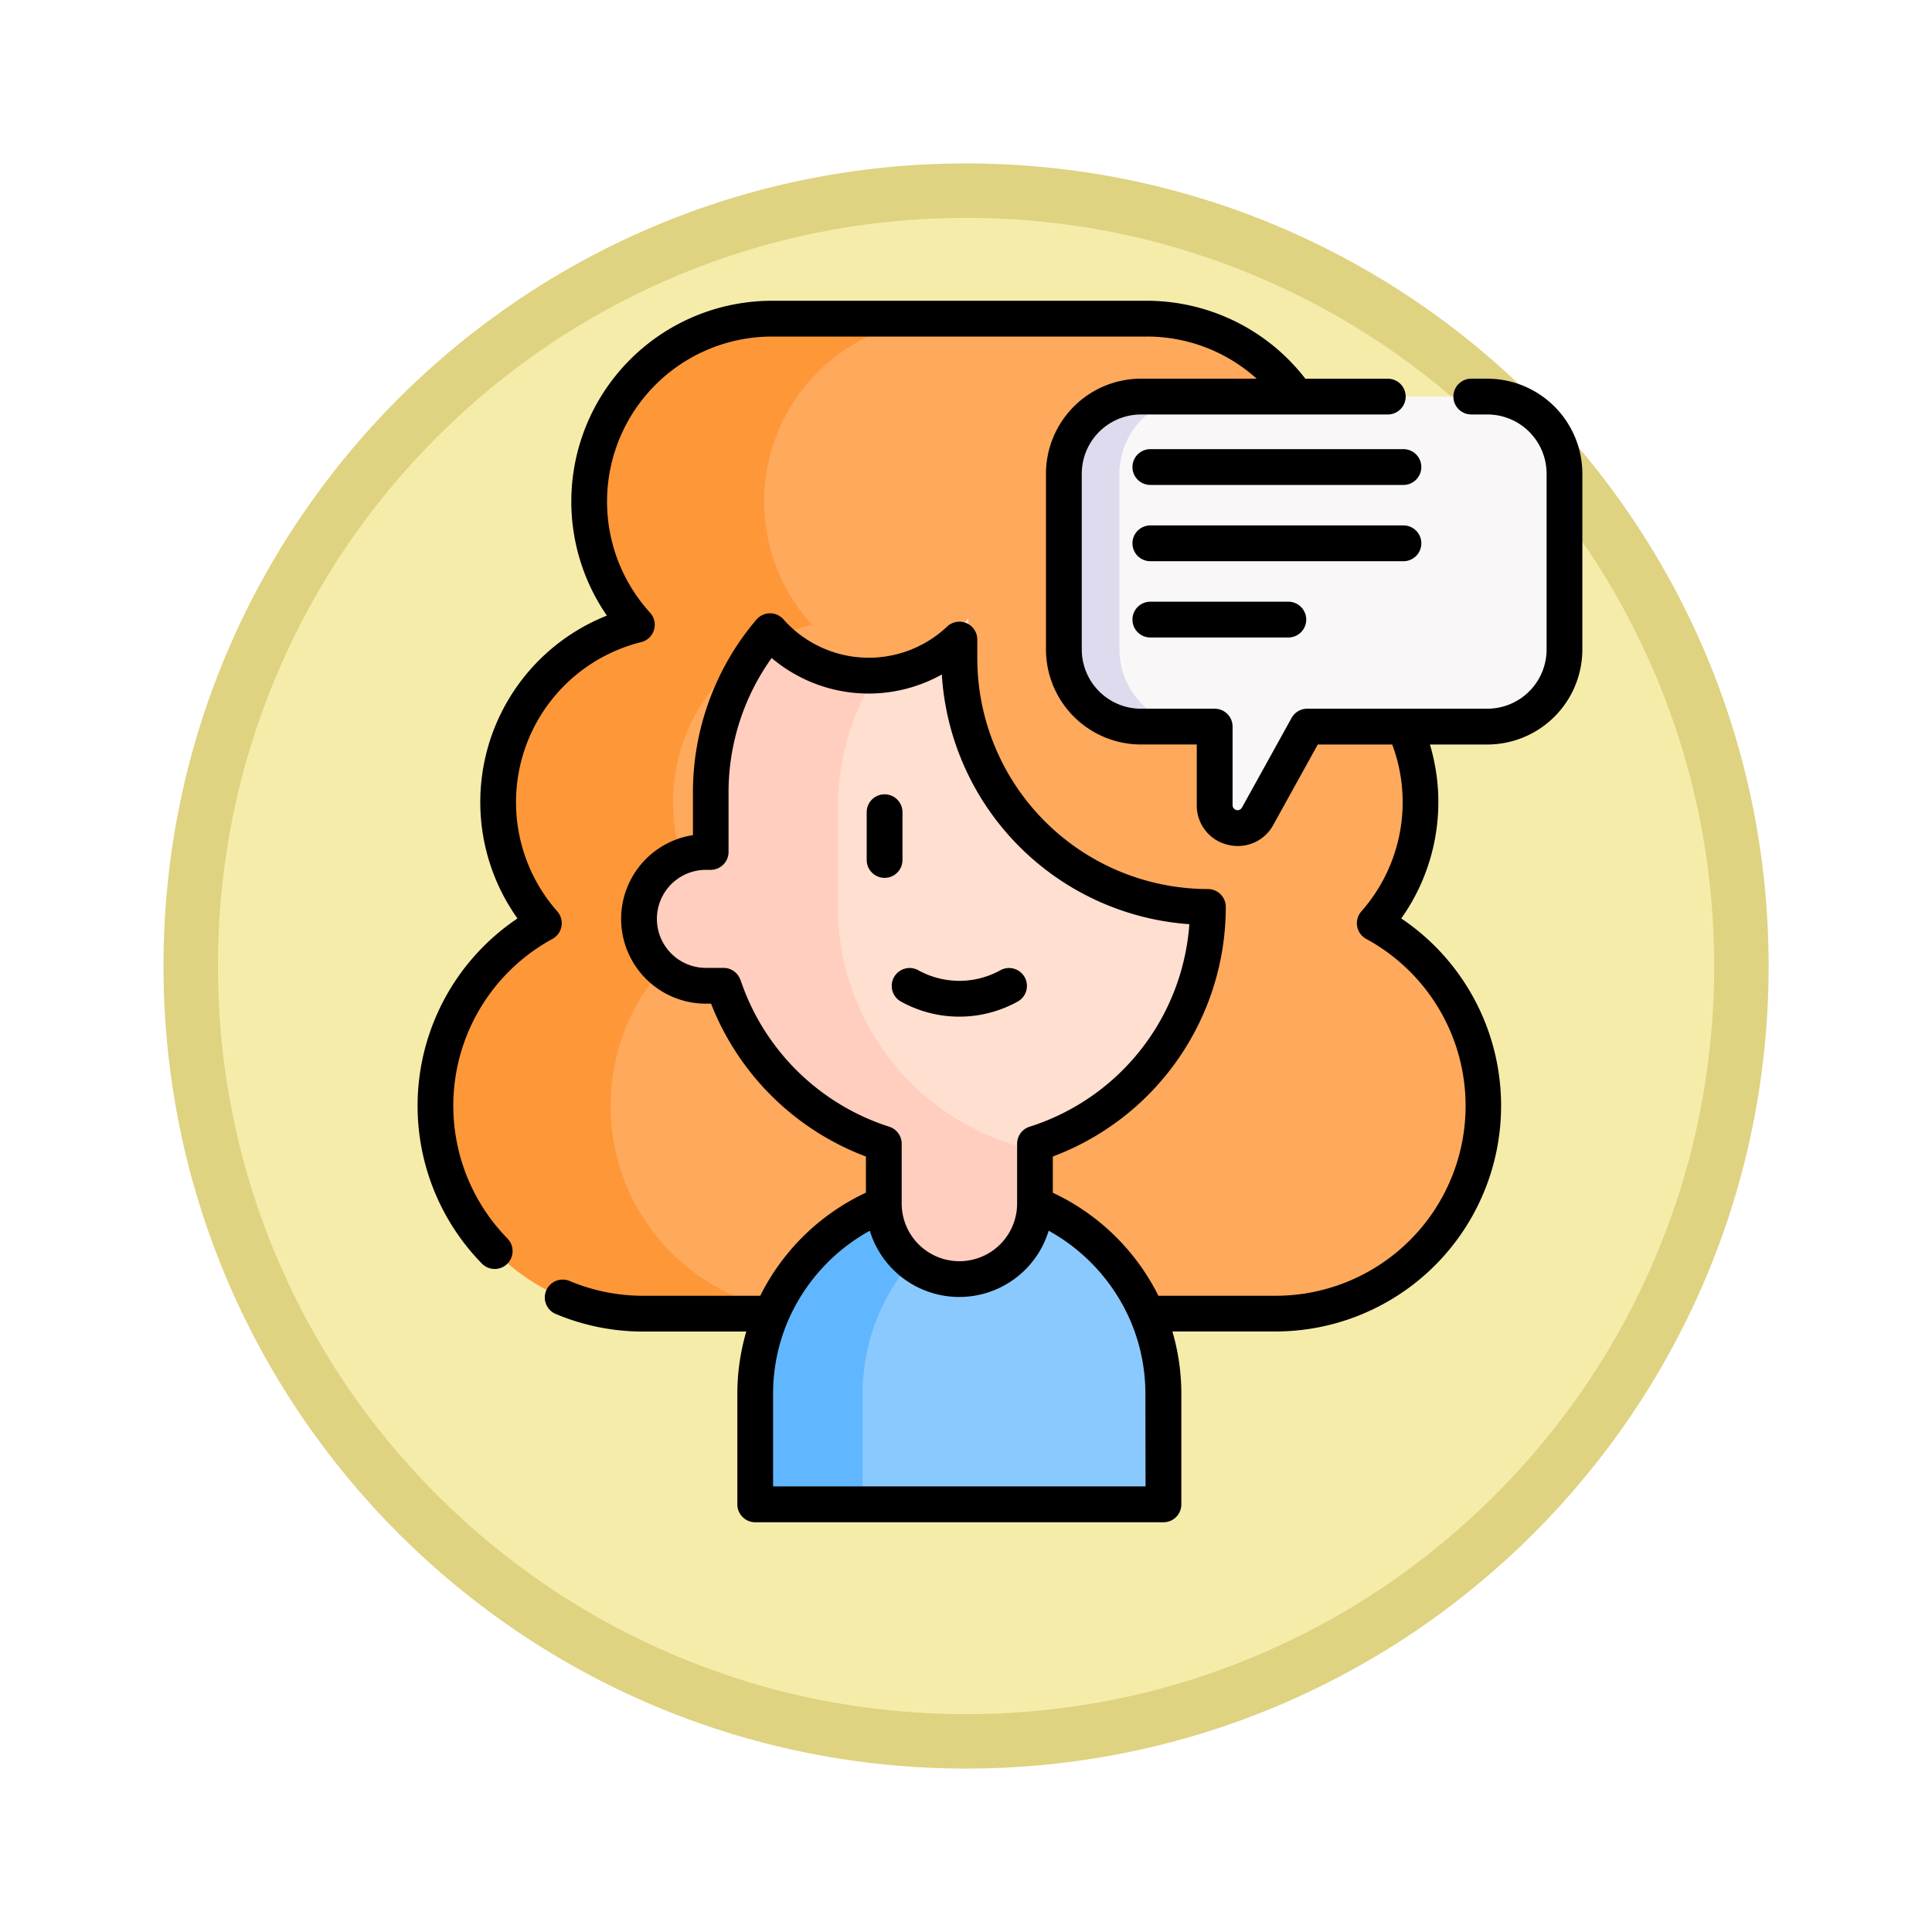 <svg xmlns="http://www.w3.org/2000/svg" xmlns:xlink="http://www.w3.org/1999/xlink" width="106.406" height="106.406" viewBox="0 0 106.406 106.406">
  <defs>
    <filter id="Fondo" x="0" y="0" width="106.406" height="106.406" filterUnits="userSpaceOnUse">
      <feOffset dy="3" input="SourceAlpha"/>
      <feGaussianBlur stdDeviation="3" result="blur"/>
      <feFlood flood-opacity="0.161"/>
      <feComposite operator="in" in2="blur"/>
      <feComposite in="SourceGraphic"/>
    </filter>
  </defs>
  <g id="Group_1145337" data-name="Group 1145337" transform="translate(-196.687 -1186)">
    <g transform="matrix(1, 0, 0, 1, 196.69, 1186)" filter="url(#Fondo)">
      <g id="Fondo-2" data-name="Fondo" transform="translate(9 6)" fill="#f6ecaa">
        <path d="M 44.203 86.906 C 38.437 86.906 32.845 85.777 27.582 83.551 C 22.497 81.4 17.93 78.321 14.007 74.399 C 10.085 70.476 7.006 65.909 4.855 60.824 C 2.629 55.561 1.5 49.969 1.5 44.203 C 1.5 38.437 2.629 32.845 4.855 27.582 C 7.006 22.497 10.085 17.93 14.007 14.007 C 17.93 10.085 22.497 7.006 27.582 4.855 C 32.845 2.629 38.437 1.5 44.203 1.5 C 49.969 1.5 55.561 2.629 60.824 4.855 C 65.909 7.006 70.476 10.085 74.399 14.007 C 78.321 17.93 81.4 22.497 83.551 27.582 C 85.777 32.845 86.906 38.437 86.906 44.203 C 86.906 49.969 85.777 55.561 83.551 60.824 C 81.4 65.909 78.321 70.476 74.399 74.399 C 70.476 78.321 65.909 81.4 60.824 83.551 C 55.561 85.777 49.969 86.906 44.203 86.906 Z" stroke="none"/>
        <path d="M 44.203 3 C 38.639 3 33.244 4.089 28.166 6.237 C 23.26 8.312 18.853 11.283 15.068 15.068 C 11.283 18.853 8.312 23.26 6.237 28.166 C 4.089 33.244 3 38.639 3 44.203 C 3 49.767 4.089 55.162 6.237 60.24 C 8.312 65.146 11.283 69.553 15.068 73.338 C 18.853 77.123 23.26 80.094 28.166 82.169 C 33.244 84.317 38.639 85.406 44.203 85.406 C 49.767 85.406 55.162 84.317 60.24 82.169 C 65.146 80.094 69.553 77.123 73.338 73.338 C 77.123 69.553 80.094 65.146 82.169 60.24 C 84.317 55.162 85.406 49.767 85.406 44.203 C 85.406 38.639 84.317 33.244 82.169 28.166 C 80.094 23.26 77.123 18.853 73.338 15.068 C 69.553 11.283 65.146 8.312 60.24 6.237 C 55.162 4.089 49.767 3 44.203 3 M 44.203 0 C 68.616 0 88.406 19.79 88.406 44.203 C 88.406 68.616 68.616 88.406 44.203 88.406 C 19.79 88.406 0 68.616 0 44.203 C 0 19.79 19.79 0 44.203 0 Z" stroke="none" fill="#dfd281"/>
      </g>
    </g>
    <g id="hablar" transform="translate(207.812 1202.565)">
      <g id="Group_1145361" data-name="Group 1145361" transform="translate(12.855 0.986)">
        <g id="Group_1145359" data-name="Group 1145359" transform="translate(0)">
          <path id="Path_978660" data-name="Path 978660" d="M71.1,40.8a10.071,10.071,0,0,0-5.116-16.439A10.073,10.073,0,0,0,58.536,7.5H37.909a10.073,10.073,0,0,0-7.448,16.856A10.071,10.071,0,0,0,25.346,40.8a11.445,11.445,0,0,0,5.466,21.5H65.634A11.445,11.445,0,0,0,71.1,40.8Z" transform="translate(-19.368 -7.501)" fill="#fea95c"/>
          <path id="Path_978661" data-name="Path 978661" d="M32.37,58.946A11.411,11.411,0,0,0,40.463,62.3H30.819a11.446,11.446,0,0,1-5.466-21.5,10.07,10.07,0,0,1,5.116-16.438A10.072,10.072,0,0,1,37.916,7.5H47.56a10.069,10.069,0,0,0-7.449,16.856A10.063,10.063,0,0,0,34.995,40.8a11.447,11.447,0,0,0-2.625,18.15Z" transform="translate(-19.375 -7.503)" fill="#fe9738"/>
          <path id="Path_978662" data-name="Path 978662" d="M164.644,372.7A11.243,11.243,0,0,0,153.4,383.938v6.076h22.486v-6.076A11.243,11.243,0,0,0,164.644,372.7Z" transform="translate(-135.789 -324.709)" fill="#8ac9fe"/>
          <path id="Path_978663" data-name="Path 978663" d="M167.6,373.086a11.246,11.246,0,0,0-8.284,10.85v6.076H153.4v-6.076a11.253,11.253,0,0,1,14.2-10.85Z" transform="translate(-135.79 -324.707)" fill="#60b7ff"/>
          <path id="Path_978664" data-name="Path 978664" d="M122.364,140.02v-1.035a7.269,7.269,0,0,1-10.43-.459,13.635,13.635,0,0,0-3.26,8.866v3.292h-.264a3.684,3.684,0,1,0,0,7.368h.968a13.724,13.724,0,0,0,8.823,8.7v3.289a4.164,4.164,0,0,0,8.328,0v-3.289a13.7,13.7,0,0,0,9.526-13.043A13.691,13.691,0,0,1,122.364,140.02Z" transform="translate(-93.51 -121.31)" fill="#ffdfcf" stroke="#ffdfcf" stroke-miterlimit="10" stroke-width="1"/>
          <path id="Path_978665" data-name="Path 978665" d="M126.528,167.108v2.939a4.164,4.164,0,0,1-8.328,0v-3.288a13.725,13.725,0,0,1-8.822-8.7h-.969a3.684,3.684,0,1,1,0-7.368h.266V147.4a13.634,13.634,0,0,1,3.26-8.866,7.252,7.252,0,0,0,5.439,2.445c.127,0,.255,0,.382-.011a13.607,13.607,0,0,0-2.078,7.251v5.5a13.7,13.7,0,0,0,10.85,13.394Z" transform="translate(-93.509 -121.313)" fill="#ffcebf"/>
        </g>
        <g id="Group_1145360" data-name="Group 1145360" transform="translate(34.613 4.292)">
          <path id="Path_978666" data-name="Path 978666" d="M310.365,44.41v9.683a4.247,4.247,0,0,1-4.247,4.247H296.2l-2.734,4.939a1.261,1.261,0,0,1-2.364-.611V58.339h-4.059a4.247,4.247,0,0,1-4.247-4.247V44.41a4.247,4.247,0,0,1,4.247-4.247h19.079A4.247,4.247,0,0,1,310.365,44.41Z" transform="translate(-282.792 -40.163)" fill="#f9f7f8"/>
          <path id="Path_978667" data-name="Path 978667" d="M290.1,58.339h-3.06a4.247,4.247,0,0,1-4.247-4.247V44.41a4.247,4.247,0,0,1,4.247-4.247h3.06a4.247,4.247,0,0,0-4.247,4.247v9.683A4.247,4.247,0,0,0,290.1,58.339Z" transform="translate(-282.792 -40.163)" fill="#dedbee"/>
        </g>
      </g>
      <g id="Group_1145362" data-name="Group 1145362" transform="translate(11.87 0)">
        <path id="Path_978668" data-name="Path 978668" d="M210.749,280.194a.986.986,0,0,0,.389,1.338,6.637,6.637,0,0,0,6.425,0,.985.985,0,0,0-.949-1.727,4.676,4.676,0,0,1-4.526,0A.985.985,0,0,0,210.749,280.194Z" transform="translate(-184.51 -242.934)"/>
        <path id="Path_978669" data-name="Path 978669" d="M202.115,210.488v-2.63a.985.985,0,1,0-1.971,0v2.63a.985.985,0,1,0,1.971,0Z" transform="translate(-175.405 -179.69)"/>
        <path id="Path_978670" data-name="Path 978670" d="M70.794,4.291h-.887a.985.985,0,0,0,0,1.971h.887a3.265,3.265,0,0,1,3.261,3.261v9.683a3.265,3.265,0,0,1-3.261,3.261H60.872a.986.986,0,0,0-.862.508l-2.734,4.939a.275.275,0,0,1-.516-.134V23.453a.985.985,0,0,0-.985-.985H51.715a3.265,3.265,0,0,1-3.261-3.261V9.524a3.265,3.265,0,0,1,3.261-3.261H65.308a.985.985,0,1,0,0-1.971h-4.54A11.04,11.04,0,0,0,52.024,0H31.4a11.056,11.056,0,0,0-9.1,17.34,11.05,11.05,0,0,0-4.925,16.679A12.429,12.429,0,0,0,15.4,53.012a.986.986,0,1,0,1.411-1.377A10.459,10.459,0,0,1,19.3,35.147a.986.986,0,0,0,.268-1.517A9.087,9.087,0,0,1,24.187,18.8a.985.985,0,0,0,.491-1.621A9.088,9.088,0,0,1,31.4,1.971H52.024a9.023,9.023,0,0,1,6.064,2.32H51.715a5.238,5.238,0,0,0-5.232,5.232v9.683a5.238,5.238,0,0,0,5.232,5.232h3.073v3.343a2.219,2.219,0,0,0,1.685,2.175,2.313,2.313,0,0,0,.579.074A2.214,2.214,0,0,0,59,28.87l2.453-4.431h4.1a9.083,9.083,0,0,1-1.7,9.191.985.985,0,0,0,.268,1.517A10.459,10.459,0,0,1,59.121,54.8H52.674a12.354,12.354,0,0,0-5.814-5.674V47.13a14.682,14.682,0,0,0,9.526-13.744A.985.985,0,0,0,55.4,32.4a12.719,12.719,0,0,1-12.7-12.7V18.661a.985.985,0,0,0-1.663-.716,6.284,6.284,0,0,1-9.016-.4.971.971,0,0,0-.747-.331.985.985,0,0,0-.74.347,14.679,14.679,0,0,0-3.495,9.5V29.43a4.669,4.669,0,0,0,.721,9.283h.277a14.733,14.733,0,0,0,8.529,8.418v1.991A12.353,12.353,0,0,0,30.746,54.8H24.3a10.411,10.411,0,0,1-4.053-.814.985.985,0,0,0-.763,1.817,12.371,12.371,0,0,0,4.816.968h5.677a12.2,12.2,0,0,0-.493,3.447V66.29a.986.986,0,0,0,.985.985H52.953a.985.985,0,0,0,.985-.985V60.214a12.2,12.2,0,0,0-.493-3.447h5.675a12.43,12.43,0,0,0,6.93-22.748,11.075,11.075,0,0,0,1.579-9.58h3.163a5.238,5.238,0,0,0,5.232-5.232V9.524a5.238,5.238,0,0,0-5.232-5.232ZM29.657,37.415a.985.985,0,0,0-.935-.673h-.968a2.7,2.7,0,1,1,0-5.4h.264A.986.986,0,0,0,29,30.36V27.068a12.712,12.712,0,0,1,2.374-7.394,8.262,8.262,0,0,0,9.372.909A14.7,14.7,0,0,0,54.379,34.336a12.656,12.656,0,0,1-8.8,11.154.985.985,0,0,0-.686.939v3.289a3.178,3.178,0,1,1-6.357,0V46.429a.986.986,0,0,0-.686-.939,12.745,12.745,0,0,1-8.188-8.076ZM51.967,65.3H31.453V60.214a10.183,10.183,0,0,1,.827-4.044,10.358,10.358,0,0,1,4.5-4.952,5.149,5.149,0,0,0,9.851,0,10.358,10.358,0,0,1,4.5,4.952,10.183,10.183,0,0,1,.827,4.044Z" transform="translate(-11.87 0)"/>
        <path id="Path_978671" data-name="Path 978671" d="M312.523,62.19a.985.985,0,0,0,0,1.971h13.939a.985.985,0,0,0,0-1.971Z" transform="translate(-272.162 -54.018)"/>
        <path id="Path_978672" data-name="Path 978672" d="M327.448,95.147a.985.985,0,0,0-.985-.985H312.523a.985.985,0,0,0,0,1.971h13.939A.985.985,0,0,0,327.448,95.147Z" transform="translate(-272.162 -81.789)"/>
        <path id="Path_978673" data-name="Path 978673" d="M312.523,126.133a.985.985,0,0,0,0,1.971h7.6a.985.985,0,1,0,0-1.971Z" transform="translate(-272.162 -109.559)"/>
      </g>
    </g>
  </g>
</svg>
